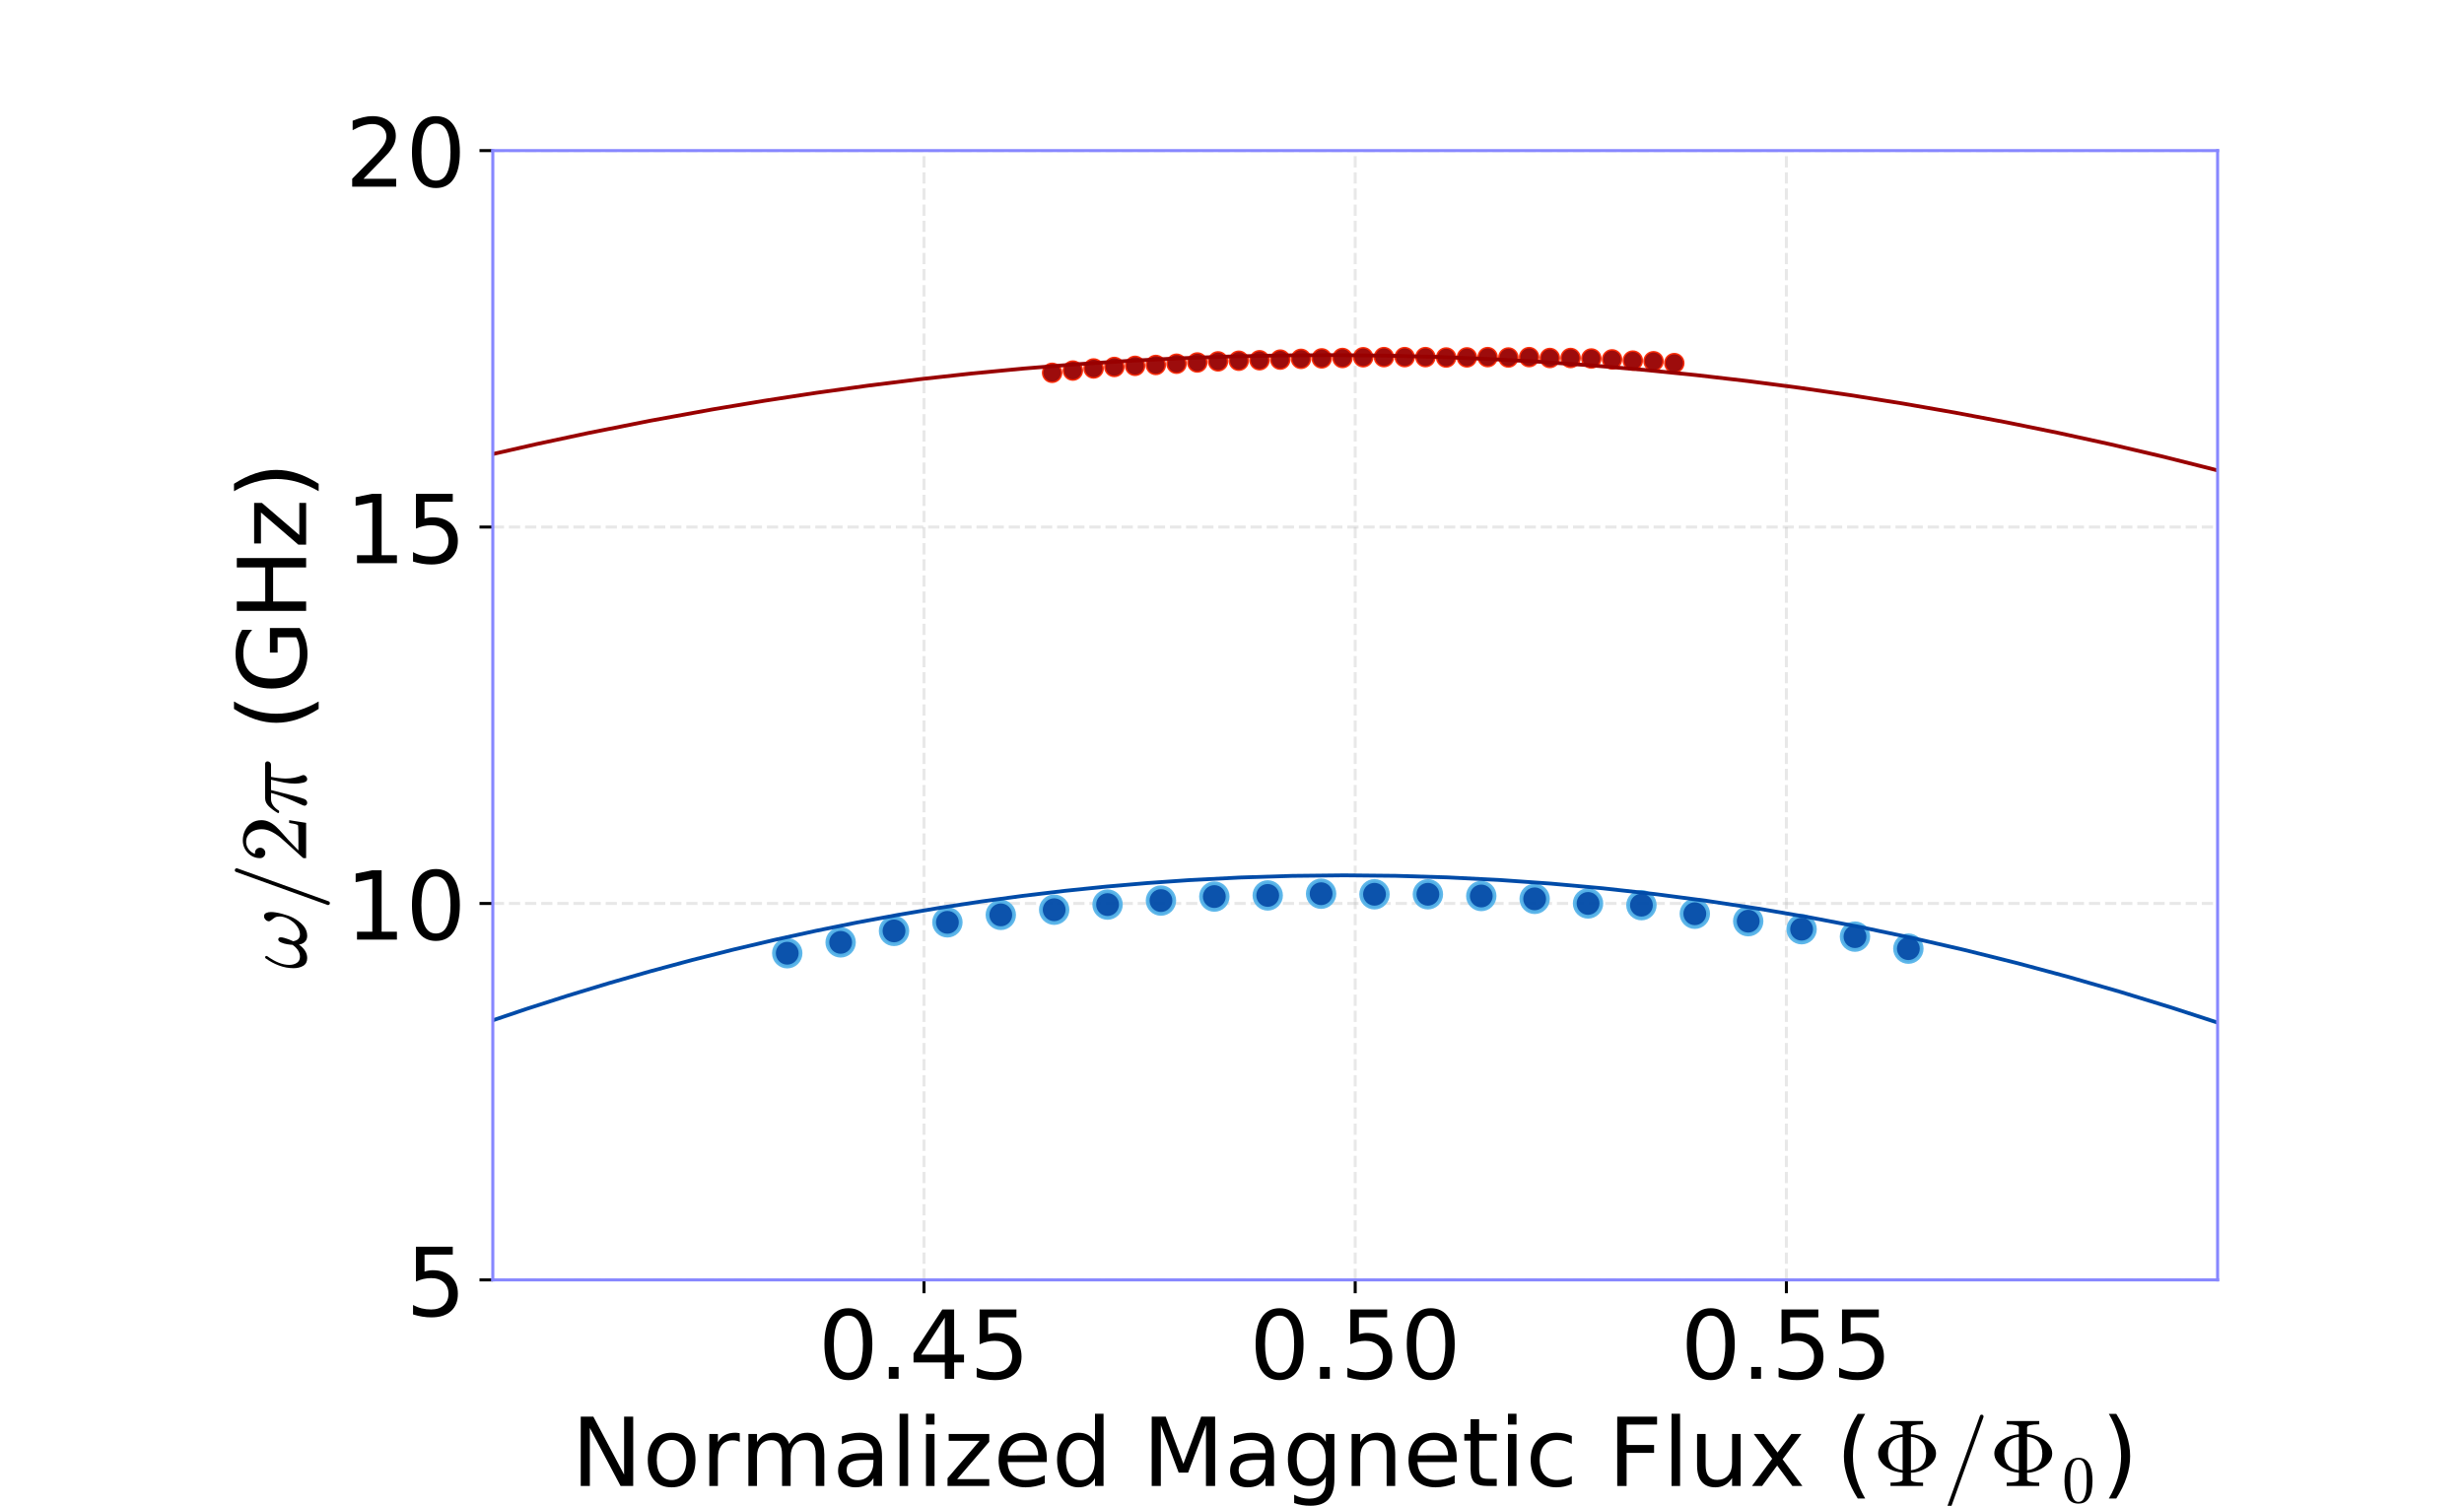 <?xml version="1.0" encoding="utf-8" standalone="no"?>
<!DOCTYPE svg PUBLIC "-//W3C//DTD SVG 1.1//EN"
  "http://www.w3.org/Graphics/SVG/1.1/DTD/svg11.dtd">
<!-- Created with matplotlib (https://matplotlib.org/) -->
<svg height="396pt" version="1.1" viewBox="0 0 648 396" width="648pt" xmlns="http://www.w3.org/2000/svg" xmlns:xlink="http://www.w3.org/1999/xlink">
 <defs>
  <style type="text/css">
*{stroke-linecap:butt;stroke-linejoin:round;}
  </style>
 </defs>
 <g id="figure_1">
  <g id="patch_1">
   <path d="M 0 396 
L 648 396 
L 648 0 
L 0 0 
z
" style="fill:none;"/>
  </g>
  <g id="axes_1">
   <g id="patch_2">
    <path d="M 129.6 336.6 
L 583.2 336.6 
L 583.2 39.6 
L 129.6 39.6 
z
" style="fill:none;"/>
   </g>
   <g id="matplotlib.axis_1">
    <g id="xtick_1">
     <g id="line2d_1">
      <path clip-path="url(#p5602048a5c)" d="M 243 336.6 
L 243 39.6 
" style="fill:none;stroke:#b2b2b2;stroke-dasharray:2.96,1.28;stroke-dashoffset:0;stroke-opacity:0.3;stroke-width:0.8;"/>
     </g>
     <g id="line2d_2">
      <defs>
       <path d="M 0 0 
L 0 3.5 
" id="mb4efb7185a" style="stroke:#000000;stroke-width:0.8;"/>
      </defs>
      <g>
       <use style="stroke:#000000;stroke-width:0.8;" x="243" xlink:href="#mb4efb7185a" y="336.6"/>
      </g>
     </g>
     <g id="text_1">
      <!-- 0.45 -->
      <defs>
       <path d="M 31.781 66.406 
Q 24.172 66.406 20.328 58.906 
Q 16.5 51.422 16.5 36.375 
Q 16.5 21.391 20.328 13.891 
Q 24.172 6.391 31.781 6.391 
Q 39.453 6.391 43.281 13.891 
Q 47.125 21.391 47.125 36.375 
Q 47.125 51.422 43.281 58.906 
Q 39.453 66.406 31.781 66.406 
z
M 31.781 74.219 
Q 44.047 74.219 50.516 64.516 
Q 56.984 54.828 56.984 36.375 
Q 56.984 17.969 50.516 8.266 
Q 44.047 -1.422 31.781 -1.422 
Q 19.531 -1.422 13.062 8.266 
Q 6.594 17.969 6.594 36.375 
Q 6.594 54.828 13.062 64.516 
Q 19.531 74.219 31.781 74.219 
z
" id="DejaVuSans-48"/>
       <path d="M 10.688 12.406 
L 21 12.406 
L 21 0 
L 10.688 0 
z
" id="DejaVuSans-46"/>
       <path d="M 37.797 64.312 
L 12.891 25.391 
L 37.797 25.391 
z
M 35.203 72.906 
L 47.609 72.906 
L 47.609 25.391 
L 58.016 25.391 
L 58.016 17.188 
L 47.609 17.188 
L 47.609 0 
L 37.797 0 
L 37.797 17.188 
L 4.891 17.188 
L 4.891 26.703 
z
" id="DejaVuSans-52"/>
       <path d="M 10.797 72.906 
L 49.516 72.906 
L 49.516 64.594 
L 19.828 64.594 
L 19.828 46.734 
Q 21.969 47.469 24.109 47.828 
Q 26.266 48.188 28.422 48.188 
Q 40.625 48.188 47.75 41.5 
Q 54.891 34.812 54.891 23.391 
Q 54.891 11.625 47.562 5.094 
Q 40.234 -1.422 26.906 -1.422 
Q 22.312 -1.422 17.547 -0.641 
Q 12.797 0.141 7.719 1.703 
L 7.719 11.625 
Q 12.109 9.234 16.797 8.062 
Q 21.484 6.891 26.703 6.891 
Q 35.156 6.891 40.078 11.328 
Q 45.016 15.766 45.016 23.391 
Q 45.016 31 40.078 35.438 
Q 35.156 39.891 26.703 39.891 
Q 22.75 39.891 18.812 39.016 
Q 14.891 38.141 10.797 36.281 
z
" id="DejaVuSans-53"/>
      </defs>
      <g transform="translate(215.168 362.596)scale(0.25 -0.25)">
       <use xlink:href="#DejaVuSans-48"/>
       <use x="63.623" xlink:href="#DejaVuSans-46"/>
       <use x="95.41" xlink:href="#DejaVuSans-52"/>
       <use x="159.033" xlink:href="#DejaVuSans-53"/>
      </g>
     </g>
    </g>
    <g id="xtick_2">
     <g id="line2d_3">
      <path clip-path="url(#p5602048a5c)" d="M 356.4 336.6 
L 356.4 39.6 
" style="fill:none;stroke:#b2b2b2;stroke-dasharray:2.96,1.28;stroke-dashoffset:0;stroke-opacity:0.3;stroke-width:0.8;"/>
     </g>
     <g id="line2d_4">
      <g>
       <use style="stroke:#000000;stroke-width:0.8;" x="356.4" xlink:href="#mb4efb7185a" y="336.6"/>
      </g>
     </g>
     <g id="text_2">
      <!-- 0.50 -->
      <g transform="translate(328.568 362.596)scale(0.25 -0.25)">
       <use xlink:href="#DejaVuSans-48"/>
       <use x="63.623" xlink:href="#DejaVuSans-46"/>
       <use x="95.41" xlink:href="#DejaVuSans-53"/>
       <use x="159.033" xlink:href="#DejaVuSans-48"/>
      </g>
     </g>
    </g>
    <g id="xtick_3">
     <g id="line2d_5">
      <path clip-path="url(#p5602048a5c)" d="M 469.8 336.6 
L 469.8 39.6 
" style="fill:none;stroke:#b2b2b2;stroke-dasharray:2.96,1.28;stroke-dashoffset:0;stroke-opacity:0.3;stroke-width:0.8;"/>
     </g>
     <g id="line2d_6">
      <g>
       <use style="stroke:#000000;stroke-width:0.8;" x="469.8" xlink:href="#mb4efb7185a" y="336.6"/>
      </g>
     </g>
     <g id="text_3">
      <!-- 0.55 -->
      <g transform="translate(441.968 362.596)scale(0.25 -0.25)">
       <use xlink:href="#DejaVuSans-48"/>
       <use x="63.623" xlink:href="#DejaVuSans-46"/>
       <use x="95.41" xlink:href="#DejaVuSans-53"/>
       <use x="159.033" xlink:href="#DejaVuSans-53"/>
      </g>
     </g>
    </g>
    <g id="text_4">
     <!-- Normalized Magnetic Flux ($\Phi/\Phi_0$) -->
     <defs>
      <path d="M 9.812 72.906 
L 23.094 72.906 
L 55.422 11.922 
L 55.422 72.906 
L 64.984 72.906 
L 64.984 0 
L 51.703 0 
L 19.391 60.984 
L 19.391 0 
L 9.812 0 
z
" id="DejaVuSans-78"/>
      <path d="M 30.609 48.391 
Q 23.391 48.391 19.188 42.75 
Q 14.984 37.109 14.984 27.297 
Q 14.984 17.484 19.156 11.844 
Q 23.344 6.203 30.609 6.203 
Q 37.797 6.203 41.984 11.859 
Q 46.188 17.531 46.188 27.297 
Q 46.188 37.016 41.984 42.703 
Q 37.797 48.391 30.609 48.391 
z
M 30.609 56 
Q 42.328 56 49.016 48.375 
Q 55.719 40.766 55.719 27.297 
Q 55.719 13.875 49.016 6.219 
Q 42.328 -1.422 30.609 -1.422 
Q 18.844 -1.422 12.172 6.219 
Q 5.516 13.875 5.516 27.297 
Q 5.516 40.766 12.172 48.375 
Q 18.844 56 30.609 56 
z
" id="DejaVuSans-111"/>
      <path d="M 41.109 46.297 
Q 39.594 47.172 37.812 47.578 
Q 36.031 48 33.891 48 
Q 26.266 48 22.188 43.047 
Q 18.109 38.094 18.109 28.812 
L 18.109 0 
L 9.078 0 
L 9.078 54.688 
L 18.109 54.688 
L 18.109 46.188 
Q 20.953 51.172 25.484 53.578 
Q 30.031 56 36.531 56 
Q 37.453 56 38.578 55.875 
Q 39.703 55.766 41.062 55.516 
z
" id="DejaVuSans-114"/>
      <path d="M 52 44.188 
Q 55.375 50.25 60.062 53.125 
Q 64.75 56 71.094 56 
Q 79.641 56 84.281 50.016 
Q 88.922 44.047 88.922 33.016 
L 88.922 0 
L 79.891 0 
L 79.891 32.719 
Q 79.891 40.578 77.094 44.375 
Q 74.312 48.188 68.609 48.188 
Q 61.625 48.188 57.562 43.547 
Q 53.516 38.922 53.516 30.906 
L 53.516 0 
L 44.484 0 
L 44.484 32.719 
Q 44.484 40.625 41.703 44.406 
Q 38.922 48.188 33.109 48.188 
Q 26.219 48.188 22.156 43.531 
Q 18.109 38.875 18.109 30.906 
L 18.109 0 
L 9.078 0 
L 9.078 54.688 
L 18.109 54.688 
L 18.109 46.188 
Q 21.188 51.219 25.484 53.609 
Q 29.781 56 35.688 56 
Q 41.656 56 45.828 52.969 
Q 50 49.953 52 44.188 
z
" id="DejaVuSans-109"/>
      <path d="M 34.281 27.484 
Q 23.391 27.484 19.188 25 
Q 14.984 22.516 14.984 16.5 
Q 14.984 11.719 18.141 8.906 
Q 21.297 6.109 26.703 6.109 
Q 34.188 6.109 38.703 11.406 
Q 43.219 16.703 43.219 25.484 
L 43.219 27.484 
z
M 52.203 31.203 
L 52.203 0 
L 43.219 0 
L 43.219 8.297 
Q 40.141 3.328 35.547 0.953 
Q 30.953 -1.422 24.312 -1.422 
Q 15.922 -1.422 10.953 3.297 
Q 6 8.016 6 15.922 
Q 6 25.141 12.172 29.828 
Q 18.359 34.516 30.609 34.516 
L 43.219 34.516 
L 43.219 35.406 
Q 43.219 41.609 39.141 45 
Q 35.062 48.391 27.688 48.391 
Q 23 48.391 18.547 47.266 
Q 14.109 46.141 10.016 43.891 
L 10.016 52.203 
Q 14.938 54.109 19.578 55.047 
Q 24.219 56 28.609 56 
Q 40.484 56 46.344 49.844 
Q 52.203 43.703 52.203 31.203 
z
" id="DejaVuSans-97"/>
      <path d="M 9.422 75.984 
L 18.406 75.984 
L 18.406 0 
L 9.422 0 
z
" id="DejaVuSans-108"/>
      <path d="M 9.422 54.688 
L 18.406 54.688 
L 18.406 0 
L 9.422 0 
z
M 9.422 75.984 
L 18.406 75.984 
L 18.406 64.594 
L 9.422 64.594 
z
" id="DejaVuSans-105"/>
      <path d="M 5.516 54.688 
L 48.188 54.688 
L 48.188 46.484 
L 14.406 7.172 
L 48.188 7.172 
L 48.188 0 
L 4.297 0 
L 4.297 8.203 
L 38.094 47.516 
L 5.516 47.516 
z
" id="DejaVuSans-122"/>
      <path d="M 56.203 29.594 
L 56.203 25.203 
L 14.891 25.203 
Q 15.484 15.922 20.484 11.062 
Q 25.484 6.203 34.422 6.203 
Q 39.594 6.203 44.453 7.469 
Q 49.312 8.734 54.109 11.281 
L 54.109 2.781 
Q 49.266 0.734 44.188 -0.344 
Q 39.109 -1.422 33.891 -1.422 
Q 20.797 -1.422 13.156 6.188 
Q 5.516 13.812 5.516 26.812 
Q 5.516 40.234 12.766 48.109 
Q 20.016 56 32.328 56 
Q 43.359 56 49.781 48.891 
Q 56.203 41.797 56.203 29.594 
z
M 47.219 32.234 
Q 47.125 39.594 43.094 43.984 
Q 39.062 48.391 32.422 48.391 
Q 24.906 48.391 20.391 44.141 
Q 15.875 39.891 15.188 32.172 
z
" id="DejaVuSans-101"/>
      <path d="M 45.406 46.391 
L 45.406 75.984 
L 54.391 75.984 
L 54.391 0 
L 45.406 0 
L 45.406 8.203 
Q 42.578 3.328 38.25 0.953 
Q 33.938 -1.422 27.875 -1.422 
Q 17.969 -1.422 11.734 6.484 
Q 5.516 14.406 5.516 27.297 
Q 5.516 40.188 11.734 48.094 
Q 17.969 56 27.875 56 
Q 33.938 56 38.25 53.625 
Q 42.578 51.266 45.406 46.391 
z
M 14.797 27.297 
Q 14.797 17.391 18.875 11.75 
Q 22.953 6.109 30.078 6.109 
Q 37.203 6.109 41.297 11.75 
Q 45.406 17.391 45.406 27.297 
Q 45.406 37.203 41.297 42.844 
Q 37.203 48.484 30.078 48.484 
Q 22.953 48.484 18.875 42.844 
Q 14.797 37.203 14.797 27.297 
z
" id="DejaVuSans-100"/>
      <path id="DejaVuSans-32"/>
      <path d="M 9.812 72.906 
L 24.516 72.906 
L 43.109 23.297 
L 61.812 72.906 
L 76.516 72.906 
L 76.516 0 
L 66.891 0 
L 66.891 64.016 
L 48.094 14.016 
L 38.188 14.016 
L 19.391 64.016 
L 19.391 0 
L 9.812 0 
z
" id="DejaVuSans-77"/>
      <path d="M 45.406 27.984 
Q 45.406 37.75 41.375 43.109 
Q 37.359 48.484 30.078 48.484 
Q 22.859 48.484 18.828 43.109 
Q 14.797 37.75 14.797 27.984 
Q 14.797 18.266 18.828 12.891 
Q 22.859 7.516 30.078 7.516 
Q 37.359 7.516 41.375 12.891 
Q 45.406 18.266 45.406 27.984 
z
M 54.391 6.781 
Q 54.391 -7.172 48.188 -13.984 
Q 42 -20.797 29.203 -20.797 
Q 24.469 -20.797 20.266 -20.094 
Q 16.062 -19.391 12.109 -17.922 
L 12.109 -9.188 
Q 16.062 -11.328 19.922 -12.344 
Q 23.781 -13.375 27.781 -13.375 
Q 36.625 -13.375 41.016 -8.766 
Q 45.406 -4.156 45.406 5.172 
L 45.406 9.625 
Q 42.625 4.781 38.281 2.391 
Q 33.938 0 27.875 0 
Q 17.828 0 11.672 7.656 
Q 5.516 15.328 5.516 27.984 
Q 5.516 40.672 11.672 48.328 
Q 17.828 56 27.875 56 
Q 33.938 56 38.281 53.609 
Q 42.625 51.219 45.406 46.391 
L 45.406 54.688 
L 54.391 54.688 
z
" id="DejaVuSans-103"/>
      <path d="M 54.891 33.016 
L 54.891 0 
L 45.906 0 
L 45.906 32.719 
Q 45.906 40.484 42.875 44.328 
Q 39.844 48.188 33.797 48.188 
Q 26.516 48.188 22.312 43.547 
Q 18.109 38.922 18.109 30.906 
L 18.109 0 
L 9.078 0 
L 9.078 54.688 
L 18.109 54.688 
L 18.109 46.188 
Q 21.344 51.125 25.703 53.562 
Q 30.078 56 35.797 56 
Q 45.219 56 50.047 50.172 
Q 54.891 44.344 54.891 33.016 
z
" id="DejaVuSans-110"/>
      <path d="M 18.312 70.219 
L 18.312 54.688 
L 36.812 54.688 
L 36.812 47.703 
L 18.312 47.703 
L 18.312 18.016 
Q 18.312 11.328 20.141 9.422 
Q 21.969 7.516 27.594 7.516 
L 36.812 7.516 
L 36.812 0 
L 27.594 0 
Q 17.188 0 13.234 3.875 
Q 9.281 7.766 9.281 18.016 
L 9.281 47.703 
L 2.688 47.703 
L 2.688 54.688 
L 9.281 54.688 
L 9.281 70.219 
z
" id="DejaVuSans-116"/>
      <path d="M 48.781 52.594 
L 48.781 44.188 
Q 44.969 46.297 41.141 47.344 
Q 37.312 48.391 33.406 48.391 
Q 24.656 48.391 19.812 42.844 
Q 14.984 37.312 14.984 27.297 
Q 14.984 17.281 19.812 11.734 
Q 24.656 6.203 33.406 6.203 
Q 37.312 6.203 41.141 7.25 
Q 44.969 8.297 48.781 10.406 
L 48.781 2.094 
Q 45.016 0.344 40.984 -0.531 
Q 36.969 -1.422 32.422 -1.422 
Q 20.062 -1.422 12.781 6.344 
Q 5.516 14.109 5.516 27.297 
Q 5.516 40.672 12.859 48.328 
Q 20.219 56 33.016 56 
Q 37.156 56 41.109 55.141 
Q 45.062 54.297 48.781 52.594 
z
" id="DejaVuSans-99"/>
      <path d="M 9.812 72.906 
L 51.703 72.906 
L 51.703 64.594 
L 19.672 64.594 
L 19.672 43.109 
L 48.578 43.109 
L 48.578 34.812 
L 19.672 34.812 
L 19.672 0 
L 9.812 0 
z
" id="DejaVuSans-70"/>
      <path d="M 8.5 21.578 
L 8.5 54.688 
L 17.484 54.688 
L 17.484 21.922 
Q 17.484 14.156 20.5 10.266 
Q 23.531 6.391 29.594 6.391 
Q 36.859 6.391 41.078 11.031 
Q 45.312 15.672 45.312 23.688 
L 45.312 54.688 
L 54.297 54.688 
L 54.297 0 
L 45.312 0 
L 45.312 8.406 
Q 42.047 3.422 37.719 1 
Q 33.406 -1.422 27.688 -1.422 
Q 18.266 -1.422 13.375 4.438 
Q 8.5 10.297 8.5 21.578 
z
M 31.109 56 
z
" id="DejaVuSans-117"/>
      <path d="M 54.891 54.688 
L 35.109 28.078 
L 55.906 0 
L 45.312 0 
L 29.391 21.484 
L 13.484 0 
L 2.875 0 
L 24.125 28.609 
L 4.688 54.688 
L 15.281 54.688 
L 29.781 35.203 
L 44.281 54.688 
z
" id="DejaVuSans-120"/>
      <path d="M 31 75.875 
Q 24.469 64.656 21.281 53.656 
Q 18.109 42.672 18.109 31.391 
Q 18.109 20.125 21.312 9.062 
Q 24.516 -2 31 -13.188 
L 23.188 -13.188 
Q 15.875 -1.703 12.234 9.375 
Q 8.594 20.453 8.594 31.391 
Q 8.594 42.281 12.203 53.312 
Q 15.828 64.359 23.188 75.875 
z
" id="DejaVuSans-40"/>
      <path d="M 18.609 0 
L 18.609 3.516 
Q 31.391 3.516 31.391 6.688 
L 31.391 13.922 
Q 21.781 14.844 14.5 19.672 
Q 10.688 22.266 8.141 26.078 
Q 5.609 29.891 5.609 34.188 
Q 5.609 38.422 8.141 42.25 
Q 10.688 46.094 14.5 48.578 
Q 18.266 51.125 22.438 52.516 
Q 26.609 53.906 31.391 54.391 
L 31.391 61.625 
Q 31.391 64.797 18.609 64.797 
L 18.609 68.312 
L 52.875 68.312 
L 52.875 64.797 
Q 40.094 64.797 40.094 61.625 
L 40.094 54.391 
Q 44.234 54.391 48.875 52.844 
Q 53.516 51.312 57.469 48.672 
Q 61.422 46.047 63.953 42.266 
Q 66.5 38.484 66.5 34.188 
Q 66.5 29.891 63.953 26.125 
Q 61.422 22.359 57.344 19.625 
Q 53.266 16.891 48.625 15.406 
Q 44 13.922 40.094 13.922 
L 40.094 6.688 
Q 40.094 3.516 52.875 3.516 
L 52.875 0 
z
M 40.094 16.5 
Q 48.141 17.531 52.125 21.891 
Q 56.109 26.266 56.109 34.188 
Q 56.109 42.141 52.078 46.484 
Q 48.047 50.828 40.094 51.812 
z
M 31.391 16.609 
L 31.391 51.703 
Q 16.016 49.562 16.016 34.188 
Q 16.016 18.75 31.391 16.609 
z
" id="Cmr10-169"/>
      <path d="M 5.609 -23 
Q 5.609 -22.703 5.719 -22.609 
L 40.484 73.781 
Q 40.672 74.359 41.156 74.672 
Q 41.656 75 42.281 75 
Q 43.172 75 43.719 74.453 
Q 44.281 73.922 44.281 73 
L 44.281 72.609 
L 9.516 -23.781 
Q 8.938 -25 7.625 -25 
Q 6.781 -25 6.188 -24.406 
Q 5.609 -23.828 5.609 -23 
z
" id="Cmmi10-61"/>
      <path d="M 25 -2.203 
Q 12.75 -2.203 8.328 7.875 
Q 3.906 17.969 3.906 31.891 
Q 3.906 40.578 5.484 48.234 
Q 7.078 55.906 11.781 61.25 
Q 16.5 66.609 25 66.609 
Q 31.594 66.609 35.781 63.375 
Q 39.984 60.156 42.188 55.047 
Q 44.391 49.953 45.188 44.109 
Q 46 38.281 46 31.891 
Q 46 23.297 44.406 15.797 
Q 42.828 8.297 38.188 3.047 
Q 33.547 -2.203 25 -2.203 
z
M 25 0.391 
Q 30.562 0.391 33.297 6.094 
Q 36.031 11.812 36.672 18.75 
Q 37.312 25.688 37.312 33.5 
Q 37.312 41.016 36.672 47.359 
Q 36.031 53.719 33.312 58.859 
Q 30.609 64.016 25 64.016 
Q 19.344 64.016 16.609 58.828 
Q 13.875 53.656 13.234 47.328 
Q 12.594 41.016 12.594 33.5 
Q 12.594 27.938 12.859 23 
Q 13.141 18.062 14.312 12.812 
Q 15.484 7.562 18.094 3.969 
Q 20.703 0.391 25 0.391 
z
" id="Cmr10-48"/>
      <path d="M 8.016 75.875 
L 15.828 75.875 
Q 23.141 64.359 26.781 53.312 
Q 30.422 42.281 30.422 31.391 
Q 30.422 20.453 26.781 9.375 
Q 23.141 -1.703 15.828 -13.188 
L 8.016 -13.188 
Q 14.5 -2 17.703 9.062 
Q 20.906 20.125 20.906 31.391 
Q 20.906 42.672 17.703 53.656 
Q 14.5 64.656 8.016 75.875 
z
" id="DejaVuSans-41"/>
     </defs>
     <g transform="translate(150.275 390.795)scale(0.25 -0.25)">
      <use transform="translate(0 0.016)" xlink:href="#DejaVuSans-78"/>
      <use transform="translate(74.805 0.016)" xlink:href="#DejaVuSans-111"/>
      <use transform="translate(135.986 0.016)" xlink:href="#DejaVuSans-114"/>
      <use transform="translate(177.1 0.016)" xlink:href="#DejaVuSans-109"/>
      <use transform="translate(274.512 0.016)" xlink:href="#DejaVuSans-97"/>
      <use transform="translate(335.791 0.016)" xlink:href="#DejaVuSans-108"/>
      <use transform="translate(363.574 0.016)" xlink:href="#DejaVuSans-105"/>
      <use transform="translate(391.357 0.016)" xlink:href="#DejaVuSans-122"/>
      <use transform="translate(443.848 0.016)" xlink:href="#DejaVuSans-101"/>
      <use transform="translate(505.371 0.016)" xlink:href="#DejaVuSans-100"/>
      <use transform="translate(568.848 0.016)" xlink:href="#DejaVuSans-32"/>
      <use transform="translate(600.635 0.016)" xlink:href="#DejaVuSans-77"/>
      <use transform="translate(686.914 0.016)" xlink:href="#DejaVuSans-97"/>
      <use transform="translate(748.193 0.016)" xlink:href="#DejaVuSans-103"/>
      <use transform="translate(811.67 0.016)" xlink:href="#DejaVuSans-110"/>
      <use transform="translate(875.049 0.016)" xlink:href="#DejaVuSans-101"/>
      <use transform="translate(936.572 0.016)" xlink:href="#DejaVuSans-116"/>
      <use transform="translate(975.781 0.016)" xlink:href="#DejaVuSans-105"/>
      <use transform="translate(1003.564 0.016)" xlink:href="#DejaVuSans-99"/>
      <use transform="translate(1058.545 0.016)" xlink:href="#DejaVuSans-32"/>
      <use transform="translate(1090.332 0.016)" xlink:href="#DejaVuSans-70"/>
      <use transform="translate(1147.852 0.016)" xlink:href="#DejaVuSans-108"/>
      <use transform="translate(1175.635 0.016)" xlink:href="#DejaVuSans-117"/>
      <use transform="translate(1239.014 0.016)" xlink:href="#DejaVuSans-120"/>
      <use transform="translate(1298.193 0.016)" xlink:href="#DejaVuSans-32"/>
      <use transform="translate(1329.98 0.016)" xlink:href="#DejaVuSans-40"/>
      <use transform="translate(1368.994 0.016)" xlink:href="#Cmr10-169"/>
      <use transform="translate(1441.211 0.016)" xlink:href="#Cmmi10-61"/>
      <use transform="translate(1491.211 0.016)" xlink:href="#Cmr10-169"/>
      <use transform="translate(1567.892 -16.991)scale(0.7)" xlink:href="#Cmr10-48"/>
      <use transform="translate(1609.269 0.016)" xlink:href="#DejaVuSans-41"/>
     </g>
    </g>
   </g>
   <g id="matplotlib.axis_2">
    <g id="ytick_1">
     <g id="line2d_7">
      <path clip-path="url(#p5602048a5c)" d="M 129.6 336.6 
L 583.2 336.6 
" style="fill:none;stroke:#b2b2b2;stroke-dasharray:2.96,1.28;stroke-dashoffset:0;stroke-opacity:0.3;stroke-width:0.8;"/>
     </g>
     <g id="line2d_8">
      <defs>
       <path d="M 0 0 
L -3.5 0 
" id="m7942b0a04d" style="stroke:#000000;stroke-width:0.8;"/>
      </defs>
      <g>
       <use style="stroke:#000000;stroke-width:0.8;" x="129.6" xlink:href="#m7942b0a04d" y="336.6"/>
      </g>
     </g>
     <g id="text_5">
      <!-- 5 -->
      <g transform="translate(106.694 346.098)scale(0.25 -0.25)">
       <use xlink:href="#DejaVuSans-53"/>
      </g>
     </g>
    </g>
    <g id="ytick_2">
     <g id="line2d_9">
      <path clip-path="url(#p5602048a5c)" d="M 129.6 237.6 
L 583.2 237.6 
" style="fill:none;stroke:#b2b2b2;stroke-dasharray:2.96,1.28;stroke-dashoffset:0;stroke-opacity:0.3;stroke-width:0.8;"/>
     </g>
     <g id="line2d_10">
      <g>
       <use style="stroke:#000000;stroke-width:0.8;" x="129.6" xlink:href="#m7942b0a04d" y="237.6"/>
      </g>
     </g>
     <g id="text_6">
      <!-- 10 -->
      <defs>
       <path d="M 12.406 8.297 
L 28.516 8.297 
L 28.516 63.922 
L 10.984 60.406 
L 10.984 69.391 
L 28.422 72.906 
L 38.281 72.906 
L 38.281 8.297 
L 54.391 8.297 
L 54.391 0 
L 12.406 0 
z
" id="DejaVuSans-49"/>
      </defs>
      <g transform="translate(90.787 247.098)scale(0.25 -0.25)">
       <use xlink:href="#DejaVuSans-49"/>
       <use x="63.623" xlink:href="#DejaVuSans-48"/>
      </g>
     </g>
    </g>
    <g id="ytick_3">
     <g id="line2d_11">
      <path clip-path="url(#p5602048a5c)" d="M 129.6 138.6 
L 583.2 138.6 
" style="fill:none;stroke:#b2b2b2;stroke-dasharray:2.96,1.28;stroke-dashoffset:0;stroke-opacity:0.3;stroke-width:0.8;"/>
     </g>
     <g id="line2d_12">
      <g>
       <use style="stroke:#000000;stroke-width:0.8;" x="129.6" xlink:href="#m7942b0a04d" y="138.6"/>
      </g>
     </g>
     <g id="text_7">
      <!-- 15 -->
      <g transform="translate(90.787 148.098)scale(0.25 -0.25)">
       <use xlink:href="#DejaVuSans-49"/>
       <use x="63.623" xlink:href="#DejaVuSans-53"/>
      </g>
     </g>
    </g>
    <g id="ytick_4">
     <g id="line2d_13">
      <path clip-path="url(#p5602048a5c)" d="M 129.6 39.6 
L 583.2 39.6 
" style="fill:none;stroke:#b2b2b2;stroke-dasharray:2.96,1.28;stroke-dashoffset:0;stroke-opacity:0.3;stroke-width:0.8;"/>
     </g>
     <g id="line2d_14">
      <g>
       <use style="stroke:#000000;stroke-width:0.8;" x="129.6" xlink:href="#m7942b0a04d" y="39.6"/>
      </g>
     </g>
     <g id="text_8">
      <!-- 20 -->
      <defs>
       <path d="M 19.188 8.297 
L 53.609 8.297 
L 53.609 0 
L 7.328 0 
L 7.328 8.297 
Q 12.938 14.109 22.625 23.891 
Q 32.328 33.688 34.812 36.531 
Q 39.547 41.844 41.422 45.531 
Q 43.312 49.219 43.312 52.781 
Q 43.312 58.594 39.234 62.25 
Q 35.156 65.922 28.609 65.922 
Q 23.969 65.922 18.812 64.312 
Q 13.672 62.703 7.812 59.422 
L 7.812 69.391 
Q 13.766 71.781 18.938 73 
Q 24.125 74.219 28.422 74.219 
Q 39.75 74.219 46.484 68.547 
Q 53.219 62.891 53.219 53.422 
Q 53.219 48.922 51.531 44.891 
Q 49.859 40.875 45.406 35.406 
Q 44.188 33.984 37.641 27.219 
Q 31.109 20.453 19.188 8.297 
z
" id="DejaVuSans-50"/>
      </defs>
      <g transform="translate(90.787 49.098)scale(0.25 -0.25)">
       <use xlink:href="#DejaVuSans-50"/>
       <use x="63.623" xlink:href="#DejaVuSans-48"/>
      </g>
     </g>
    </g>
    <g id="text_9">
     <!-- $\omega/2\pi$ (GHz) -->
     <defs>
      <path d="M 12.109 -1.125 
Q 6.453 -1.125 3.938 3.016 
Q 1.422 7.172 1.422 13.188 
Q 1.422 17.141 2.125 20.922 
Q 2.828 24.703 4.266 28.578 
Q 5.719 32.469 7.562 35.859 
Q 9.422 39.266 11.719 42.484 
Q 12.156 43.109 12.891 43.109 
Q 13.531 43.109 13.922 42.719 
Q 14.312 42.328 14.312 41.797 
Q 14.312 41.266 14.016 40.828 
Q 4.891 28.266 4.891 17.672 
Q 4.891 13.094 7 9.797 
Q 9.125 6.5 13.484 6.5 
Q 17.234 6.5 20.438 8.688 
Q 23.641 10.891 25.984 14.312 
Q 25.984 16.062 26.594 19.766 
Q 27.203 23.484 28.484 26.391 
Q 29.781 29.297 31.594 29.297 
Q 33.891 29.297 33.891 26.609 
Q 33.891 25.047 33.219 22.672 
Q 32.562 20.312 31.75 18.266 
Q 30.953 16.219 29.781 13.625 
Q 30.953 6.5 36.922 6.5 
Q 40.375 6.5 43.859 8.5 
Q 47.359 10.5 50.047 13.75 
Q 52.734 17 54.266 20.75 
Q 55.812 24.516 55.812 27.875 
Q 55.812 30.906 54.859 32.594 
Q 53.906 34.281 52.344 36.125 
Q 50.781 37.984 50.781 39.109 
Q 50.781 41.062 52.438 42.672 
Q 54.109 44.281 56 44.281 
Q 58.453 44.281 59.469 42.062 
Q 60.5 39.844 60.5 37.016 
Q 60.5 32.422 58.672 25.438 
Q 56.844 18.453 54.5 13.812 
Q 51.266 7.516 46.406 3.188 
Q 41.547 -1.125 35.5 -1.125 
Q 31.641 -1.125 29.266 1.188 
Q 26.906 3.516 26.219 7.516 
Q 23.438 3.562 19.875 1.219 
Q 16.312 -1.125 12.109 -1.125 
z
" id="Cmmi10-33"/>
      <path d="M 4.984 0 
L 4.984 2.688 
Q 4.984 2.938 5.172 3.219 
L 20.703 20.406 
Q 24.219 24.219 26.406 26.797 
Q 28.609 29.391 30.75 32.766 
Q 32.906 36.141 34.156 39.625 
Q 35.406 43.109 35.406 47.016 
Q 35.406 51.125 33.891 54.859 
Q 32.375 58.594 29.375 60.844 
Q 26.375 63.094 22.125 63.094 
Q 17.781 63.094 14.312 60.469 
Q 10.844 57.859 9.422 53.719 
Q 9.812 53.812 10.5 53.812 
Q 12.75 53.812 14.328 52.297 
Q 15.922 50.781 15.922 48.391 
Q 15.922 46.094 14.328 44.5 
Q 12.75 42.922 10.5 42.922 
Q 8.156 42.922 6.562 44.547 
Q 4.984 46.188 4.984 48.391 
Q 4.984 52.156 6.391 55.438 
Q 7.812 58.734 10.469 61.297 
Q 13.141 63.875 16.484 65.234 
Q 19.828 66.609 23.578 66.609 
Q 29.297 66.609 34.219 64.188 
Q 39.156 61.766 42.031 57.344 
Q 44.922 52.938 44.922 47.016 
Q 44.922 42.672 43.016 38.766 
Q 41.109 34.859 38.125 31.656 
Q 35.156 28.469 30.516 24.406 
Q 25.875 20.359 24.422 19 
L 13.094 8.109 
L 22.703 8.109 
Q 29.781 8.109 34.547 8.219 
Q 39.312 8.344 39.594 8.594 
Q 40.766 9.859 42 17.828 
L 44.922 17.828 
L 42.094 0 
z
" id="Cmr10-50"/>
      <path d="M 10.109 1.703 
Q 10.109 2.25 10.5 3.328 
Q 13.281 9.125 15.688 14.719 
Q 18.109 20.312 20.031 25.609 
Q 21.969 30.906 23.578 36.922 
L 17.188 36.922 
Q 13.531 36.922 10.344 34.625 
Q 7.172 32.328 5.078 28.812 
Q 4.891 28.422 4.5 28.422 
L 3.328 28.422 
Q 2.391 28.422 2.391 29.391 
Q 2.391 29.594 2.594 29.984 
Q 5.859 35.547 9.594 39.328 
Q 13.328 43.109 18.016 43.109 
L 54.297 43.109 
Q 55.328 43.109 56.047 42.422 
Q 56.781 41.75 56.781 40.578 
Q 56.781 39.109 55.734 38.016 
Q 54.688 36.922 53.219 36.922 
L 40.484 36.922 
Q 38.875 29.047 38.719 21.578 
Q 38.719 11.969 42.094 4.203 
Q 42.391 3.609 42.391 2.984 
Q 42.391 1.906 41.75 0.969 
Q 41.109 0.047 40.109 -0.531 
Q 39.109 -1.125 37.984 -1.125 
Q 35.359 -1.125 34.375 3.172 
Q 33.406 7.469 33.406 11.531 
Q 33.406 17.234 34.375 22.531 
Q 35.359 27.828 37.5 36.922 
L 26.609 36.922 
Q 18.703 4.891 17.094 1.609 
Q 15.672 -1.125 13.188 -1.125 
Q 11.969 -1.125 11.031 -0.312 
Q 10.109 0.484 10.109 1.703 
z
" id="Cmmi10-188"/>
      <path d="M 59.516 10.406 
L 59.516 29.984 
L 43.406 29.984 
L 43.406 38.094 
L 69.281 38.094 
L 69.281 6.781 
Q 63.578 2.734 56.688 0.656 
Q 49.812 -1.422 42 -1.422 
Q 24.906 -1.422 15.25 8.562 
Q 5.609 18.562 5.609 36.375 
Q 5.609 54.25 15.25 64.234 
Q 24.906 74.219 42 74.219 
Q 49.125 74.219 55.547 72.453 
Q 61.969 70.703 67.391 67.281 
L 67.391 56.781 
Q 61.922 61.422 55.766 63.766 
Q 49.609 66.109 42.828 66.109 
Q 29.438 66.109 22.719 58.641 
Q 16.016 51.172 16.016 36.375 
Q 16.016 21.625 22.719 14.156 
Q 29.438 6.688 42.828 6.688 
Q 48.047 6.688 52.141 7.594 
Q 56.25 8.5 59.516 10.406 
z
" id="DejaVuSans-71"/>
      <path d="M 9.812 72.906 
L 19.672 72.906 
L 19.672 43.016 
L 55.516 43.016 
L 55.516 72.906 
L 65.375 72.906 
L 65.375 0 
L 55.516 0 
L 55.516 34.719 
L 19.672 34.719 
L 19.672 0 
L 9.812 0 
z
" id="DejaVuSans-72"/>
     </defs>
     <g transform="translate(80.537 254.975)rotate(-90)scale(0.25 -0.25)">
      <use transform="translate(0 0.125)" xlink:href="#Cmmi10-33"/>
      <use transform="translate(62.207 0.125)" xlink:href="#Cmmi10-61"/>
      <use transform="translate(112.207 0.125)" xlink:href="#Cmr10-50"/>
      <use transform="translate(162.207 0.125)" xlink:href="#Cmmi10-188"/>
      <use transform="translate(219.189 0.125)" xlink:href="#DejaVuSans-32"/>
      <use transform="translate(250.977 0.125)" xlink:href="#DejaVuSans-40"/>
      <use transform="translate(289.99 0.125)" xlink:href="#DejaVuSans-71"/>
      <use transform="translate(367.48 0.125)" xlink:href="#DejaVuSans-72"/>
      <use transform="translate(442.676 0.125)" xlink:href="#DejaVuSans-122"/>
      <use transform="translate(495.166 0.125)" xlink:href="#DejaVuSans-41"/>
     </g>
    </g>
   </g>
   <g id="line2d_15">
    <defs>
     <path d="M 0 3.5 
C 0.928 3.5 1.819 3.131 2.475 2.475 
C 3.131 1.819 3.5 0.928 3.5 0 
C 3.5 -0.928 3.131 -1.819 2.475 -2.475 
C 1.819 -3.131 0.928 -3.5 0 -3.5 
C -0.928 -3.5 -1.819 -3.131 -2.475 -2.475 
C -3.131 -1.819 -3.5 -0.928 -3.5 0 
C -3.5 0.928 -3.131 1.819 -2.475 2.475 
C -1.819 3.131 -0.928 3.5 0 3.5 
z
" id="m814610771b" style="stroke:#56b4e9;stroke-opacity:0.95;"/>
    </defs>
    <g clip-path="url(#p5602048a5c)"/>
   </g>
   <g id="line2d_16">
    <g clip-path="url(#p5602048a5c)"/>
   </g>
   <g id="line2d_17">
    <g clip-path="url(#p5602048a5c)"/>
   </g>
   <g id="line2d_18">
    <g clip-path="url(#p5602048a5c)">
     <use style="fill:#004ba8;fill-opacity:0.95;stroke:#56b4e9;stroke-opacity:0.95;" x="207.036" xlink:href="#m814610771b" y="250.686"/>
     <use style="fill:#004ba8;fill-opacity:0.95;stroke:#56b4e9;stroke-opacity:0.95;" x="221.076" xlink:href="#m814610771b" y="247.826"/>
     <use style="fill:#004ba8;fill-opacity:0.95;stroke:#56b4e9;stroke-opacity:0.95;" x="235.116" xlink:href="#m814610771b" y="244.816"/>
     <use style="fill:#004ba8;fill-opacity:0.95;stroke:#56b4e9;stroke-opacity:0.95;" x="249.156" xlink:href="#m814610771b" y="242.558"/>
     <use style="fill:#004ba8;fill-opacity:0.95;stroke:#56b4e9;stroke-opacity:0.95;" x="263.196" xlink:href="#m814610771b" y="240.601"/>
     <use style="fill:#004ba8;fill-opacity:0.95;stroke:#56b4e9;stroke-opacity:0.95;" x="277.236" xlink:href="#m814610771b" y="239.246"/>
     <use style="fill:#004ba8;fill-opacity:0.95;stroke:#56b4e9;stroke-opacity:0.95;" x="291.276" xlink:href="#m814610771b" y="237.892"/>
     <use style="fill:#004ba8;fill-opacity:0.95;stroke:#56b4e9;stroke-opacity:0.95;" x="305.316" xlink:href="#m814610771b" y="236.838"/>
     <use style="fill:#004ba8;fill-opacity:0.95;stroke:#56b4e9;stroke-opacity:0.95;" x="319.356" xlink:href="#m814610771b" y="235.784"/>
     <use style="fill:#004ba8;fill-opacity:0.95;stroke:#56b4e9;stroke-opacity:0.95;" x="333.396" xlink:href="#m814610771b" y="235.483"/>
     <use style="fill:#004ba8;fill-opacity:0.95;stroke:#56b4e9;stroke-opacity:0.95;" x="347.436" xlink:href="#m814610771b" y="235.032"/>
     <use style="fill:#004ba8;fill-opacity:0.95;stroke:#56b4e9;stroke-opacity:0.95;" x="361.476" xlink:href="#m814610771b" y="235.182"/>
     <use style="fill:#004ba8;fill-opacity:0.95;stroke:#56b4e9;stroke-opacity:0.95;" x="375.516" xlink:href="#m814610771b" y="235.182"/>
     <use style="fill:#004ba8;fill-opacity:0.95;stroke:#56b4e9;stroke-opacity:0.95;" x="389.556" xlink:href="#m814610771b" y="235.634"/>
     <use style="fill:#004ba8;fill-opacity:0.95;stroke:#56b4e9;stroke-opacity:0.95;" x="403.596" xlink:href="#m814610771b" y="236.386"/>
     <use style="fill:#004ba8;fill-opacity:0.95;stroke:#56b4e9;stroke-opacity:0.95;" x="417.636" xlink:href="#m814610771b" y="237.591"/>
     <use style="fill:#004ba8;fill-opacity:0.95;stroke:#56b4e9;stroke-opacity:0.95;" x="431.676" xlink:href="#m814610771b" y="238.042"/>
     <use style="fill:#004ba8;fill-opacity:0.95;stroke:#56b4e9;stroke-opacity:0.95;" x="445.716" xlink:href="#m814610771b" y="240.3"/>
     <use style="fill:#004ba8;fill-opacity:0.95;stroke:#56b4e9;stroke-opacity:0.95;" x="459.756" xlink:href="#m814610771b" y="242.257"/>
     <use style="fill:#004ba8;fill-opacity:0.95;stroke:#56b4e9;stroke-opacity:0.95;" x="473.796" xlink:href="#m814610771b" y="244.364"/>
     <use style="fill:#004ba8;fill-opacity:0.95;stroke:#56b4e9;stroke-opacity:0.95;" x="487.836" xlink:href="#m814610771b" y="246.321"/>
     <use style="fill:#004ba8;fill-opacity:0.95;stroke:#56b4e9;stroke-opacity:0.95;" x="501.876" xlink:href="#m814610771b" y="249.482"/>
    </g>
   </g>
   <g id="line2d_19">
    <g clip-path="url(#p5602048a5c)">
     <use style="fill:#004ba8;fill-opacity:0.95;stroke:#56b4e9;stroke-opacity:0.95;" x="2408.723" xlink:href="#m814610771b" y="229.359"/>
     <use style="fill:#004ba8;fill-opacity:0.95;stroke:#56b4e9;stroke-opacity:0.95;" x="2428.445" xlink:href="#m814610771b" y="227.723"/>
     <use style="fill:#004ba8;fill-opacity:0.95;stroke:#56b4e9;stroke-opacity:0.95;" x="2448.167" xlink:href="#m814610771b" y="226.632"/>
     <use style="fill:#004ba8;fill-opacity:0.95;stroke:#56b4e9;stroke-opacity:0.95;" x="2467.885" xlink:href="#m814610771b" y="224.813"/>
     <use style="fill:#004ba8;fill-opacity:0.95;stroke:#56b4e9;stroke-opacity:0.95;" x="2487.607" xlink:href="#m814610771b" y="222.267"/>
     <use style="fill:#004ba8;fill-opacity:0.95;stroke:#56b4e9;stroke-opacity:0.95;" x="2507.329" xlink:href="#m814610771b" y="220.631"/>
     <use style="fill:#004ba8;fill-opacity:0.95;stroke:#56b4e9;stroke-opacity:0.95;" x="2527.048" xlink:href="#m814610771b" y="219.176"/>
     <use style="fill:#004ba8;fill-opacity:0.95;stroke:#56b4e9;stroke-opacity:0.95;" x="2546.77" xlink:href="#m814610771b" y="218.085"/>
     <use style="fill:#004ba8;fill-opacity:0.95;stroke:#56b4e9;stroke-opacity:0.95;" x="2566.491" xlink:href="#m814610771b" y="216.63"/>
     <use style="fill:#004ba8;fill-opacity:0.95;stroke:#56b4e9;stroke-opacity:0.95;" x="2586.21" xlink:href="#m814610771b" y="215.539"/>
     <use style="fill:#004ba8;fill-opacity:0.95;stroke:#56b4e9;stroke-opacity:0.95;" x="2605.932" xlink:href="#m814610771b" y="215.176"/>
     <use style="fill:#004ba8;fill-opacity:0.95;stroke:#56b4e9;stroke-opacity:0.95;" x="2625.654" xlink:href="#m814610771b" y="214.994"/>
     <use style="fill:#004ba8;fill-opacity:0.95;stroke:#56b4e9;stroke-opacity:0.95;" x="2645.373" xlink:href="#m814610771b" y="215.357"/>
     <use style="fill:#004ba8;fill-opacity:0.95;stroke:#56b4e9;stroke-opacity:0.95;" x="2665.094" xlink:href="#m814610771b" y="216.085"/>
     <use style="fill:#004ba8;fill-opacity:0.95;stroke:#56b4e9;stroke-opacity:0.95;" x="2684.816" xlink:href="#m814610771b" y="217.358"/>
     <use style="fill:#004ba8;fill-opacity:0.95;stroke:#56b4e9;stroke-opacity:0.95;" x="2704.535" xlink:href="#m814610771b" y="219.358"/>
     <use style="fill:#004ba8;fill-opacity:0.95;stroke:#56b4e9;stroke-opacity:0.95;" x="2724.257" xlink:href="#m814610771b" y="221.176"/>
     <use style="fill:#004ba8;fill-opacity:0.95;stroke:#56b4e9;stroke-opacity:0.95;" x="2743.979" xlink:href="#m814610771b" y="223.54"/>
     <use style="fill:#004ba8;fill-opacity:0.95;stroke:#56b4e9;stroke-opacity:0.95;" x="2763.697" xlink:href="#m814610771b" y="226.632"/>
     <use style="fill:#004ba8;fill-opacity:0.95;stroke:#56b4e9;stroke-opacity:0.95;" x="2783.419" xlink:href="#m814610771b" y="229.905"/>
     <use style="fill:#004ba8;fill-opacity:0.95;stroke:#56b4e9;stroke-opacity:0.95;" x="2803.141" xlink:href="#m814610771b" y="233.724"/>
    </g>
   </g>
   <g id="line2d_20">
    <g clip-path="url(#p5602048a5c)">
     <use style="fill:#004ba8;fill-opacity:0.95;stroke:#56b4e9;stroke-opacity:0.95;" x="4959.588" xlink:href="#m814610771b" y="165.237"/>
     <use style="fill:#004ba8;fill-opacity:0.95;stroke:#56b4e9;stroke-opacity:0.95;" x="4980.505" xlink:href="#m814610771b" y="166.163"/>
     <use style="fill:#004ba8;fill-opacity:0.95;stroke:#56b4e9;stroke-opacity:0.95;" x="5001.426" xlink:href="#m814610771b" y="167.552"/>
     <use style="fill:#004ba8;fill-opacity:0.95;stroke:#56b4e9;stroke-opacity:0.95;" x="5022.347" xlink:href="#m814610771b" y="169.172"/>
     <use style="fill:#004ba8;fill-opacity:0.95;stroke:#56b4e9;stroke-opacity:0.95;" x="5043.264" xlink:href="#m814610771b" y="171.949"/>
     <use style="fill:#004ba8;fill-opacity:0.95;stroke:#56b4e9;stroke-opacity:0.95;" x="5064.185" xlink:href="#m814610771b" y="174.958"/>
     <use style="fill:#004ba8;fill-opacity:0.95;stroke:#56b4e9;stroke-opacity:0.95;" x="5085.105" xlink:href="#m814610771b" y="178.198"/>
     <use style="fill:#004ba8;fill-opacity:0.95;stroke:#56b4e9;stroke-opacity:0.95;" x="5106.023" xlink:href="#m814610771b" y="181.669"/>
     <use style="fill:#004ba8;fill-opacity:0.95;stroke:#56b4e9;stroke-opacity:0.95;" x="5126.944" xlink:href="#m814610771b" y="185.372"/>
    </g>
   </g>
   <g id="line2d_21">
    <defs>
     <path d="M 0 2.5 
C 0.663 2.5 1.299 2.237 1.768 1.768 
C 2.237 1.299 2.5 0.663 2.5 0 
C 2.5 -0.663 2.237 -1.299 1.768 -1.768 
C 1.299 -2.237 0.663 -2.5 0 -2.5 
C -0.663 -2.5 -1.299 -2.237 -1.768 -1.768 
C -2.237 -1.299 -2.5 -0.663 -2.5 0 
C -2.5 0.663 -2.237 1.299 -1.768 1.768 
C -1.299 2.237 -0.663 2.5 0 2.5 
z
" id="m719d1e351f" style="stroke:#fb2c07;stroke-opacity:0.95;stroke-width:0.4;"/>
    </defs>
    <g clip-path="url(#p5602048a5c)"/>
   </g>
   <g id="line2d_22">
    <g clip-path="url(#p5602048a5c)"/>
   </g>
   <g id="line2d_23">
    <g clip-path="url(#p5602048a5c)"/>
   </g>
   <g id="line2d_24">
    <g clip-path="url(#p5602048a5c)">
     <use style="fill:#990000;fill-opacity:0.95;stroke:#fb2c07;stroke-opacity:0.95;stroke-width:0.4;" x="276.696" xlink:href="#m719d1e351f" y="98.046"/>
     <use style="fill:#990000;fill-opacity:0.95;stroke:#fb2c07;stroke-opacity:0.95;stroke-width:0.4;" x="282.15" xlink:href="#m719d1e351f" y="97.456"/>
     <use style="fill:#990000;fill-opacity:0.95;stroke:#fb2c07;stroke-opacity:0.95;stroke-width:0.4;" x="287.604" xlink:href="#m719d1e351f" y="96.899"/>
     <use style="fill:#990000;fill-opacity:0.95;stroke:#fb2c07;stroke-opacity:0.95;stroke-width:0.4;" x="293.058" xlink:href="#m719d1e351f" y="96.506"/>
     <use style="fill:#990000;fill-opacity:0.95;stroke:#fb2c07;stroke-opacity:0.95;stroke-width:0.4;" x="298.512" xlink:href="#m719d1e351f" y="96.211"/>
     <use style="fill:#990000;fill-opacity:0.95;stroke:#fb2c07;stroke-opacity:0.95;stroke-width:0.4;" x="303.966" xlink:href="#m719d1e351f" y="95.982"/>
     <use style="fill:#990000;fill-opacity:0.95;stroke:#fb2c07;stroke-opacity:0.95;stroke-width:0.4;" x="309.42" xlink:href="#m719d1e351f" y="95.655"/>
     <use style="fill:#990000;fill-opacity:0.95;stroke:#fb2c07;stroke-opacity:0.95;stroke-width:0.4;" x="314.874" xlink:href="#m719d1e351f" y="95.327"/>
     <use style="fill:#990000;fill-opacity:0.95;stroke:#fb2c07;stroke-opacity:0.95;stroke-width:0.4;" x="320.328" xlink:href="#m719d1e351f" y="95.032"/>
     <use style="fill:#990000;fill-opacity:0.95;stroke:#fb2c07;stroke-opacity:0.95;stroke-width:0.4;" x="325.782" xlink:href="#m719d1e351f" y="94.868"/>
     <use style="fill:#990000;fill-opacity:0.95;stroke:#fb2c07;stroke-opacity:0.95;stroke-width:0.4;" x="331.236" xlink:href="#m719d1e351f" y="94.737"/>
     <use style="fill:#990000;fill-opacity:0.95;stroke:#fb2c07;stroke-opacity:0.95;stroke-width:0.4;" x="336.69" xlink:href="#m719d1e351f" y="94.574"/>
     <use style="fill:#990000;fill-opacity:0.95;stroke:#fb2c07;stroke-opacity:0.95;stroke-width:0.4;" x="342.144" xlink:href="#m719d1e351f" y="94.377"/>
     <use style="fill:#990000;fill-opacity:0.95;stroke:#fb2c07;stroke-opacity:0.95;stroke-width:0.4;" x="347.598" xlink:href="#m719d1e351f" y="94.246"/>
     <use style="fill:#990000;fill-opacity:0.95;stroke:#fb2c07;stroke-opacity:0.95;stroke-width:0.4;" x="353.052" xlink:href="#m719d1e351f" y="94.148"/>
     <use style="fill:#990000;fill-opacity:0.95;stroke:#fb2c07;stroke-opacity:0.95;stroke-width:0.4;" x="358.506" xlink:href="#m719d1e351f" y="93.951"/>
     <use style="fill:#990000;fill-opacity:0.95;stroke:#fb2c07;stroke-opacity:0.95;stroke-width:0.4;" x="363.96" xlink:href="#m719d1e351f" y="93.918"/>
     <use style="fill:#990000;fill-opacity:0.95;stroke:#fb2c07;stroke-opacity:0.95;stroke-width:0.4;" x="369.414" xlink:href="#m719d1e351f" y="93.918"/>
     <use style="fill:#990000;fill-opacity:0.95;stroke:#fb2c07;stroke-opacity:0.95;stroke-width:0.4;" x="374.868" xlink:href="#m719d1e351f" y="93.918"/>
     <use style="fill:#990000;fill-opacity:0.95;stroke:#fb2c07;stroke-opacity:0.95;stroke-width:0.4;" x="380.322" xlink:href="#m719d1e351f" y="94.017"/>
     <use style="fill:#990000;fill-opacity:0.95;stroke:#fb2c07;stroke-opacity:0.95;stroke-width:0.4;" x="385.776" xlink:href="#m719d1e351f" y="93.984"/>
     <use style="fill:#990000;fill-opacity:0.95;stroke:#fb2c07;stroke-opacity:0.95;stroke-width:0.4;" x="391.23" xlink:href="#m719d1e351f" y="93.918"/>
     <use style="fill:#990000;fill-opacity:0.95;stroke:#fb2c07;stroke-opacity:0.95;stroke-width:0.4;" x="396.684" xlink:href="#m719d1e351f" y="94.017"/>
     <use style="fill:#990000;fill-opacity:0.95;stroke:#fb2c07;stroke-opacity:0.95;stroke-width:0.4;" x="402.138" xlink:href="#m719d1e351f" y="93.918"/>
     <use style="fill:#990000;fill-opacity:0.95;stroke:#fb2c07;stroke-opacity:0.95;stroke-width:0.4;" x="407.592" xlink:href="#m719d1e351f" y="94.148"/>
     <use style="fill:#990000;fill-opacity:0.95;stroke:#fb2c07;stroke-opacity:0.95;stroke-width:0.4;" x="413.046" xlink:href="#m719d1e351f" y="94.148"/>
     <use style="fill:#990000;fill-opacity:0.95;stroke:#fb2c07;stroke-opacity:0.95;stroke-width:0.4;" x="418.5" xlink:href="#m719d1e351f" y="94.279"/>
     <use style="fill:#990000;fill-opacity:0.95;stroke:#fb2c07;stroke-opacity:0.95;stroke-width:0.4;" x="423.954" xlink:href="#m719d1e351f" y="94.508"/>
     <use style="fill:#990000;fill-opacity:0.95;stroke:#fb2c07;stroke-opacity:0.95;stroke-width:0.4;" x="429.408" xlink:href="#m719d1e351f" y="94.835"/>
     <use style="fill:#990000;fill-opacity:0.95;stroke:#fb2c07;stroke-opacity:0.95;stroke-width:0.4;" x="434.862" xlink:href="#m719d1e351f" y="94.999"/>
     <use style="fill:#990000;fill-opacity:0.95;stroke:#fb2c07;stroke-opacity:0.95;stroke-width:0.4;" x="440.316" xlink:href="#m719d1e351f" y="95.491"/>
    </g>
   </g>
   <g id="line2d_25">
    <g clip-path="url(#p5602048a5c)">
     <use style="fill:#990000;fill-opacity:0.95;stroke:#fb2c07;stroke-opacity:0.95;stroke-width:0.4;" x="2505.816" xlink:href="#m719d1e351f" y="111.403"/>
     <use style="fill:#990000;fill-opacity:0.95;stroke:#fb2c07;stroke-opacity:0.95;stroke-width:0.4;" x="2516.152" xlink:href="#m719d1e351f" y="110.17"/>
     <use style="fill:#990000;fill-opacity:0.95;stroke:#fb2c07;stroke-opacity:0.95;stroke-width:0.4;" x="2526.487" xlink:href="#m719d1e351f" y="109.485"/>
     <use style="fill:#990000;fill-opacity:0.95;stroke:#fb2c07;stroke-opacity:0.95;stroke-width:0.4;" x="2536.823" xlink:href="#m719d1e351f" y="108.8"/>
     <use style="fill:#990000;fill-opacity:0.95;stroke:#fb2c07;stroke-opacity:0.95;stroke-width:0.4;" x="2547.158" xlink:href="#m719d1e351f" y="107.431"/>
     <use style="fill:#990000;fill-opacity:0.95;stroke:#fb2c07;stroke-opacity:0.95;stroke-width:0.4;" x="2557.494" xlink:href="#m719d1e351f" y="106.609"/>
     <use style="fill:#990000;fill-opacity:0.95;stroke:#fb2c07;stroke-opacity:0.95;stroke-width:0.4;" x="2567.83" xlink:href="#m719d1e351f" y="105.513"/>
     <use style="fill:#990000;fill-opacity:0.95;stroke:#fb2c07;stroke-opacity:0.95;stroke-width:0.4;" x="2578.165" xlink:href="#m719d1e351f" y="104.554"/>
     <use style="fill:#990000;fill-opacity:0.95;stroke:#fb2c07;stroke-opacity:0.95;stroke-width:0.4;" x="2588.501" xlink:href="#m719d1e351f" y="105.102"/>
     <use style="fill:#990000;fill-opacity:0.95;stroke:#fb2c07;stroke-opacity:0.95;stroke-width:0.4;" x="2598.836" xlink:href="#m719d1e351f" y="103.732"/>
     <use style="fill:#990000;fill-opacity:0.95;stroke:#fb2c07;stroke-opacity:0.95;stroke-width:0.4;" x="2609.172" xlink:href="#m719d1e351f" y="102.773"/>
     <use style="fill:#990000;fill-opacity:0.95;stroke:#fb2c07;stroke-opacity:0.95;stroke-width:0.4;" x="2619.508" xlink:href="#m719d1e351f" y="102.499"/>
     <use style="fill:#990000;fill-opacity:0.95;stroke:#fb2c07;stroke-opacity:0.95;stroke-width:0.4;" x="2629.843" xlink:href="#m719d1e351f" y="101.404"/>
     <use style="fill:#990000;fill-opacity:0.95;stroke:#fb2c07;stroke-opacity:0.95;stroke-width:0.4;" x="2640.179" xlink:href="#m719d1e351f" y="101.129"/>
     <use style="fill:#990000;fill-opacity:0.95;stroke:#fb2c07;stroke-opacity:0.95;stroke-width:0.4;" x="2650.514" xlink:href="#m719d1e351f" y="100.856"/>
     <use style="fill:#990000;fill-opacity:0.95;stroke:#fb2c07;stroke-opacity:0.95;stroke-width:0.4;" x="2660.85" xlink:href="#m719d1e351f" y="100.719"/>
     <use style="fill:#990000;fill-opacity:0.95;stroke:#fb2c07;stroke-opacity:0.95;stroke-width:0.4;" x="2671.186" xlink:href="#m719d1e351f" y="100.445"/>
     <use style="fill:#990000;fill-opacity:0.95;stroke:#fb2c07;stroke-opacity:0.95;stroke-width:0.4;" x="2681.521" xlink:href="#m719d1e351f" y="100.308"/>
     <use style="fill:#990000;fill-opacity:0.95;stroke:#fb2c07;stroke-opacity:0.95;stroke-width:0.4;" x="2691.857" xlink:href="#m719d1e351f" y="99.897"/>
     <use style="fill:#990000;fill-opacity:0.95;stroke:#fb2c07;stroke-opacity:0.95;stroke-width:0.4;" x="2702.192" xlink:href="#m719d1e351f" y="99.897"/>
     <use style="fill:#990000;fill-opacity:0.95;stroke:#fb2c07;stroke-opacity:0.95;stroke-width:0.4;" x="2712.528" xlink:href="#m719d1e351f" y="100.034"/>
     <use style="fill:#990000;fill-opacity:0.95;stroke:#fb2c07;stroke-opacity:0.95;stroke-width:0.4;" x="2722.864" xlink:href="#m719d1e351f" y="100.445"/>
     <use style="fill:#990000;fill-opacity:0.95;stroke:#fb2c07;stroke-opacity:0.95;stroke-width:0.4;" x="2733.199" xlink:href="#m719d1e351f" y="100.993"/>
     <use style="fill:#990000;fill-opacity:0.95;stroke:#fb2c07;stroke-opacity:0.95;stroke-width:0.4;" x="2743.535" xlink:href="#m719d1e351f" y="101.267"/>
     <use style="fill:#990000;fill-opacity:0.95;stroke:#fb2c07;stroke-opacity:0.95;stroke-width:0.4;" x="2753.87" xlink:href="#m719d1e351f" y="101.678"/>
     <use style="fill:#990000;fill-opacity:0.95;stroke:#fb2c07;stroke-opacity:0.95;stroke-width:0.4;" x="2764.206" xlink:href="#m719d1e351f" y="101.951"/>
     <use style="fill:#990000;fill-opacity:0.95;stroke:#fb2c07;stroke-opacity:0.95;stroke-width:0.4;" x="2774.542" xlink:href="#m719d1e351f" y="102.91"/>
     <use style="fill:#990000;fill-opacity:0.95;stroke:#fb2c07;stroke-opacity:0.95;stroke-width:0.4;" x="2784.877" xlink:href="#m719d1e351f" y="103.458"/>
     <use style="fill:#990000;fill-opacity:0.95;stroke:#fb2c07;stroke-opacity:0.95;stroke-width:0.4;" x="2795.213" xlink:href="#m719d1e351f" y="104.143"/>
     <use style="fill:#990000;fill-opacity:0.95;stroke:#fb2c07;stroke-opacity:0.95;stroke-width:0.4;" x="2805.548" xlink:href="#m719d1e351f" y="105.102"/>
     <use style="fill:#990000;fill-opacity:0.95;stroke:#fb2c07;stroke-opacity:0.95;stroke-width:0.4;" x="2815.884" xlink:href="#m719d1e351f" y="105.239"/>
    </g>
   </g>
   <g id="line2d_26">
    <path clip-path="url(#p5602048a5c)" d="M 127.513 269.035 
L 138.402 265.352 
L 149.29 261.857 
L 160.179 258.548 
L 171.067 255.426 
L 181.956 252.489 
L 192.844 249.736 
L 203.733 247.168 
L 214.622 244.783 
L 225.51 242.581 
L 236.399 240.561 
L 247.287 238.722 
L 258.176 237.064 
L 269.065 235.586 
L 279.953 234.288 
L 290.842 233.17 
L 301.73 232.231 
L 312.619 231.47 
L 326.23 230.77 
L 339.84 230.347 
L 353.451 230.201 
L 367.062 230.332 
L 380.672 230.739 
L 394.283 231.421 
L 407.894 232.379 
L 421.505 233.611 
L 435.115 235.116 
L 448.726 236.895 
L 462.337 238.947 
L 475.948 241.271 
L 489.558 243.866 
L 503.169 246.73 
L 516.78 249.863 
L 530.39 253.262 
L 544.001 256.925 
L 557.612 260.849 
L 571.223 265.031 
L 584.833 269.466 
L 584.833 269.466 
" style="fill:none;stroke:#004ba8;stroke-linecap:square;"/>
   </g>
   <g id="line2d_27">
    <path clip-path="url(#p5602048a5c)" d="M 127.513 119.886 
L 141.124 116.783 
L 154.734 113.876 
L 171.067 110.636 
L 187.4 107.665 
L 201.011 105.394 
L 214.622 103.314 
L 228.232 101.424 
L 241.843 99.73 
L 255.454 98.231 
L 269.065 96.931 
L 282.675 95.832 
L 296.286 94.935 
L 309.897 94.241 
L 323.507 93.753 
L 337.118 93.47 
L 350.729 93.393 
L 364.34 93.523 
L 377.95 93.86 
L 391.561 94.404 
L 405.172 95.155 
L 418.782 96.111 
L 432.393 97.273 
L 446.004 98.639 
L 459.615 100.209 
L 473.225 101.981 
L 486.836 103.954 
L 500.447 106.127 
L 514.058 108.499 
L 527.668 111.07 
L 541.279 113.842 
L 554.89 116.817 
L 568.5 120.005 
L 582.111 123.429 
L 584.833 124.147 
L 584.833 124.147 
" style="fill:none;stroke:#990000;stroke-linecap:square;"/>
   </g>
   <g id="patch_3">
    <path d="M 129.6 336.6 
L 129.6 39.6 
" style="fill:none;stroke:#8787ff;stroke-linecap:square;stroke-linejoin:miter;stroke-width:0.8;"/>
   </g>
   <g id="patch_4">
    <path d="M 583.2 336.6 
L 583.2 39.6 
" style="fill:none;stroke:#8787ff;stroke-linecap:square;stroke-linejoin:miter;stroke-width:0.8;"/>
   </g>
   <g id="patch_5">
    <path d="M 129.6 336.6 
L 583.2 336.6 
" style="fill:none;stroke:#8787ff;stroke-linecap:square;stroke-linejoin:miter;stroke-width:0.8;"/>
   </g>
   <g id="patch_6">
    <path d="M 129.6 39.6 
L 583.2 39.6 
" style="fill:none;stroke:#8787ff;stroke-linecap:square;stroke-linejoin:miter;stroke-width:0.8;"/>
   </g>
  </g>
 </g>
 <defs>
  <clipPath id="p5602048a5c">
   <rect height="297" width="453.6" x="129.6" y="39.6"/>
  </clipPath>
 </defs>
</svg>
